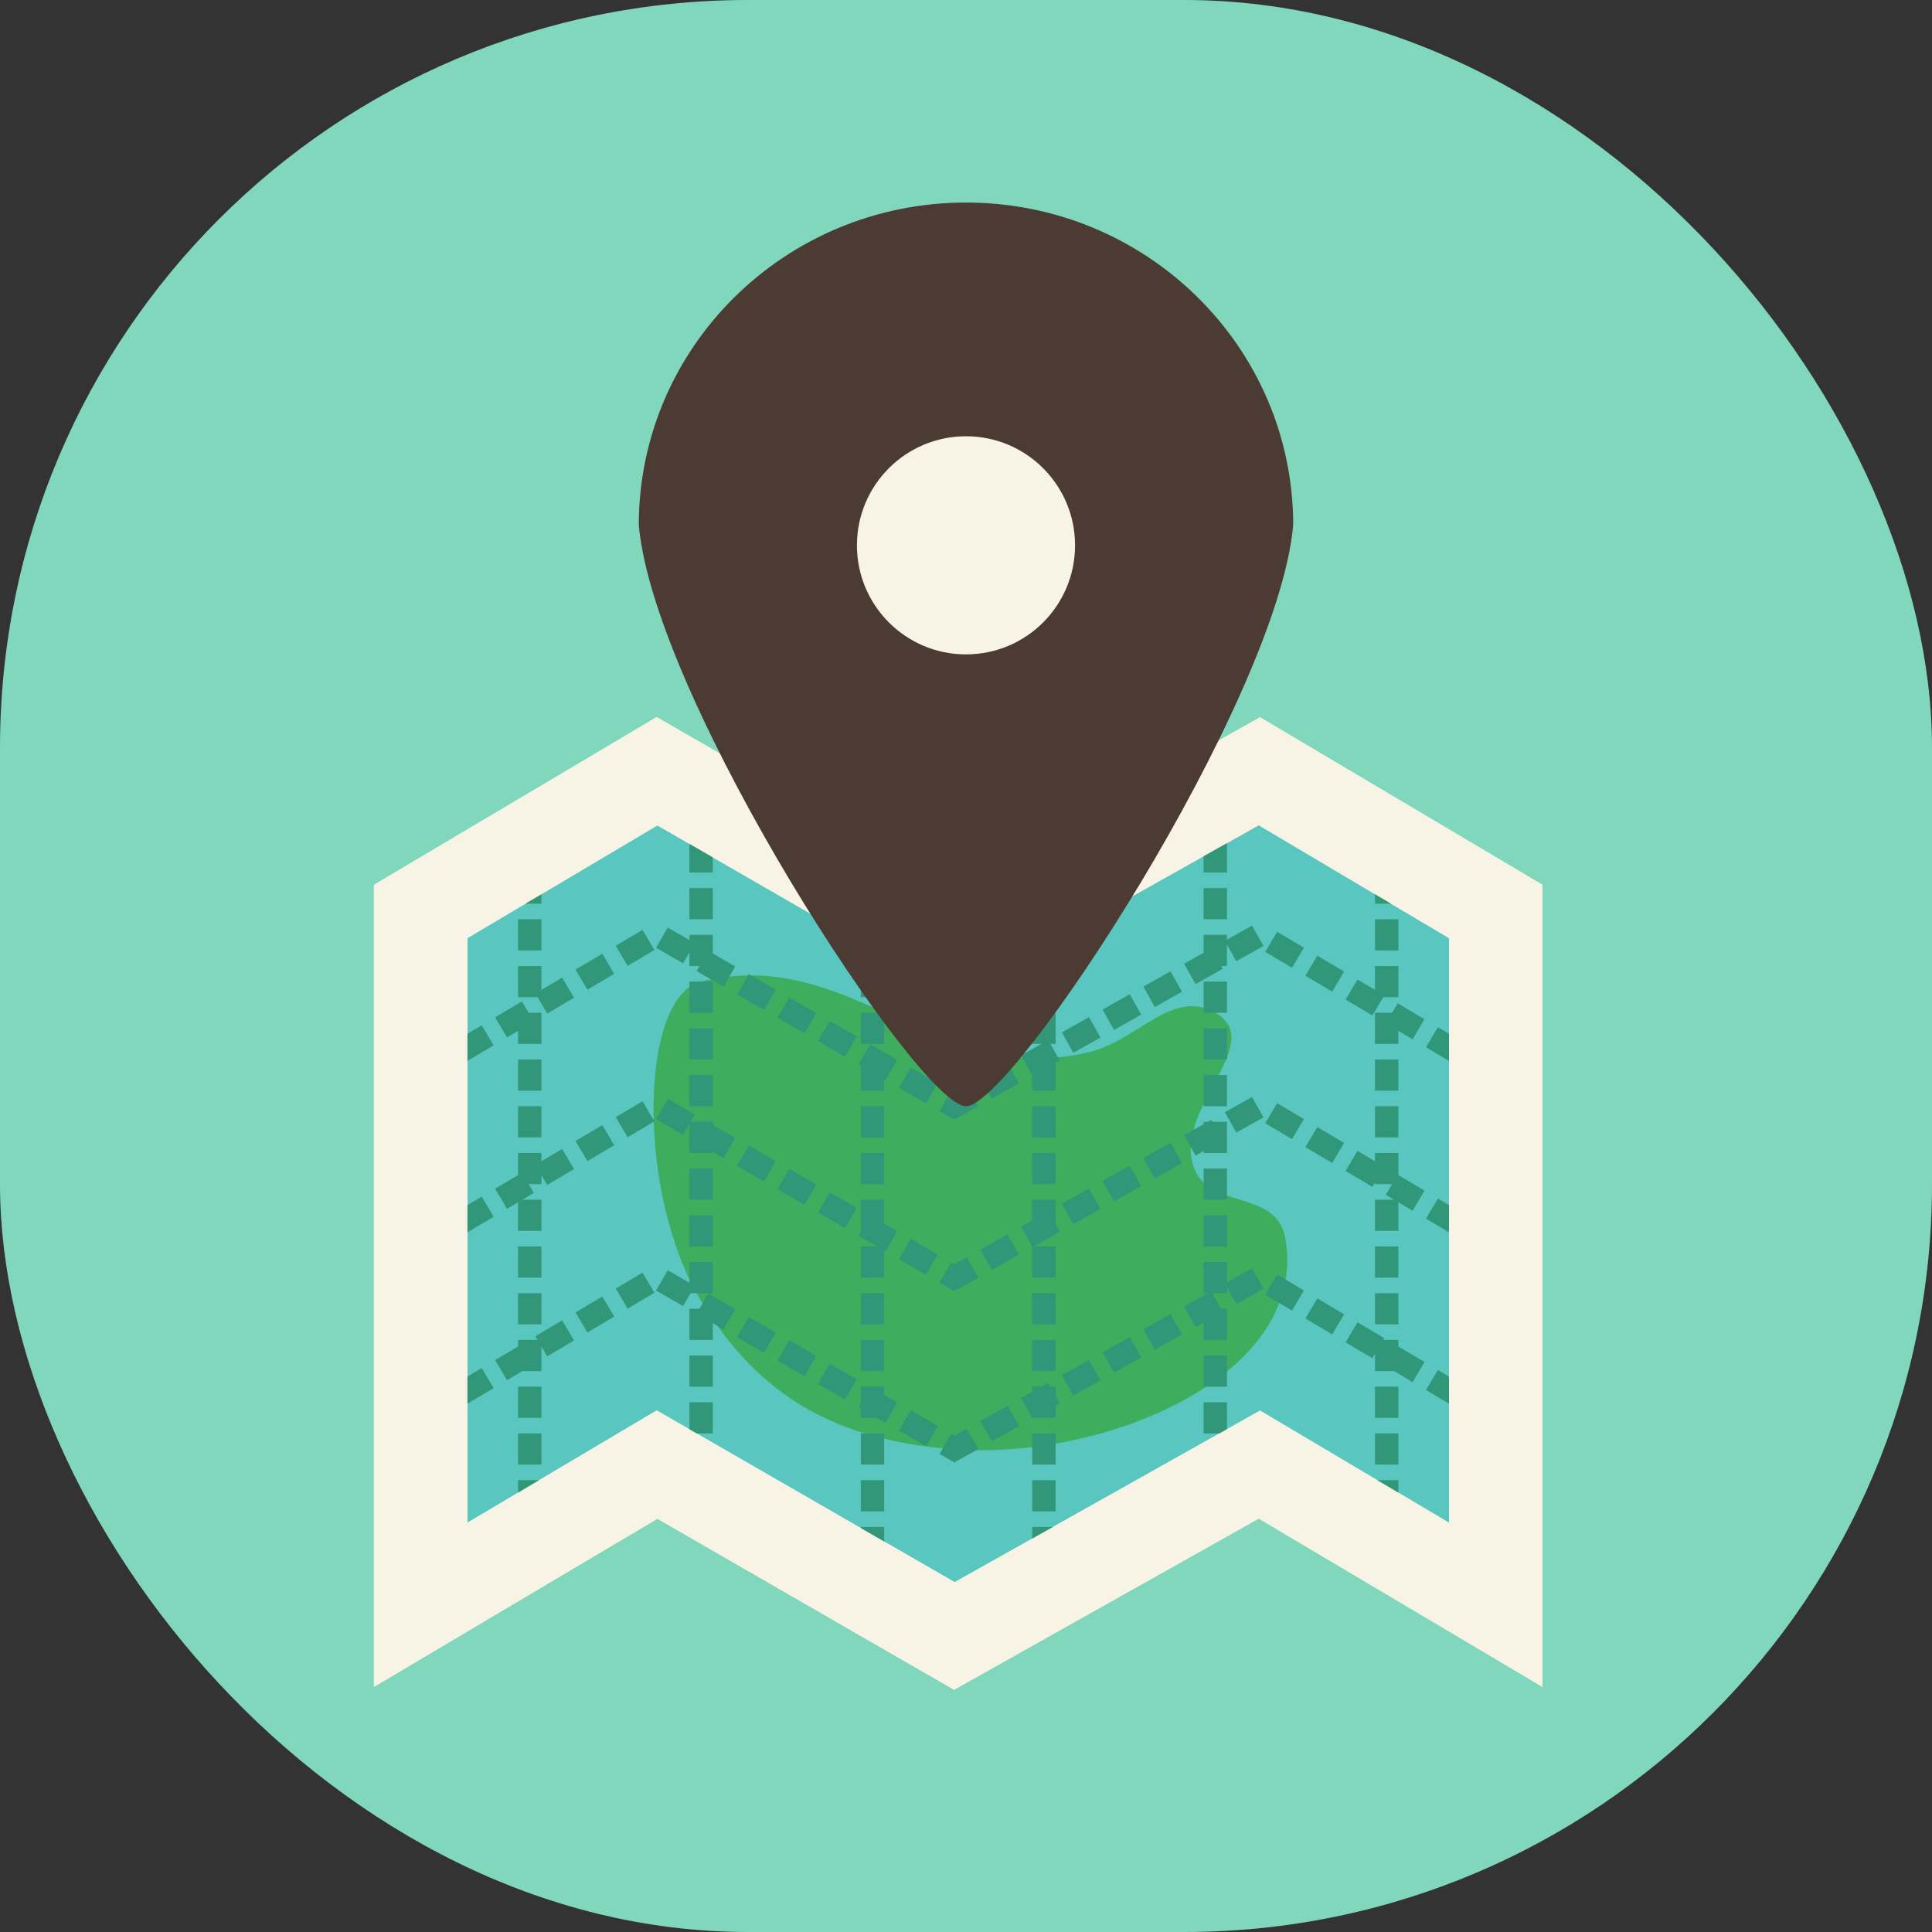 <svg width="124" height="124" viewBox="0 0 124 124" fill="none" xmlns="http://www.w3.org/2000/svg">
<rect x="0" y="0" width="124" height="124" fill="#333333" stroke="none"/>
<rect width="124" height="124" rx="48" fill="#81D7BC"/>
<path d="M42.17 94L27 103V58.5L42.17 49.5L61.255 60.5L80.83 49.5L96 58.5V103L80.83 94L61.255 105L42.17 94Z" fill="#59C7C0" stroke="#F7F4E5" stroke-width="6"/>
<path d="M45 83.5C40.85 76.654 41 64 45 63C54.624 60.594 60.161 69.985 70 67.5C73.058 66.727 75.265 63.428 78 65C81.257 66.871 75.72 70.826 76.5 74.5C77.209 77.841 81.923 76.133 82.5 79.5C84.007 88.286 70.882 93.806 61 93C53.757 92.409 48.767 89.714 45 83.5Z" fill="#3FAD5E"/>
<path d="M27 91L42.17 82L61.255 93L80.83 82L96 91" stroke="#319778" stroke-width="1.5" stroke-dasharray="2 1"/>
<path d="M27 69L42.17 60L61.255 71L80.83 60L96 69" stroke="#319778" stroke-width="1.5" stroke-dasharray="2 1"/>
<path d="M27 80L42.17 71L61.255 82L80.83 71L96 80" stroke="#319778" stroke-width="1.5" stroke-dasharray="2 1"/>
<path d="M45 54V94" stroke="#319778" stroke-width="1.5" stroke-dasharray="2 1"/>
<path d="M56 59V99" stroke="#319778" stroke-width="1.5" stroke-dasharray="2 1"/>
<path d="M34 56V96" stroke="#319778" stroke-width="1.5" stroke-dasharray="2 1"/>
<path d="M78 54V94" stroke="#319778" stroke-width="1.5" stroke-dasharray="2 1"/>
<path d="M89 56V96" stroke="#319778" stroke-width="1.5" stroke-dasharray="2 1"/>
<path d="M67 59V99" stroke="#319778" stroke-width="1.5" stroke-dasharray="2 1"/>
<path d="M42.17 94L27 103V58.5L42.17 49.5L61.255 60.5L80.83 49.5L96 58.5V103L80.83 94L61.255 105L42.17 94Z" stroke="#F7F4E5" stroke-width="6"/>
<path d="M83 33.702C82 45 65 71 62 71C59 71 42 45 41 33.702C41 22.268 50.402 13 62 13C73.598 13 83 22.268 83 33.702Z" fill="#4C3B33"/>
<circle cx="62" cy="35" r="7" fill="#F7F4E5"/>
</svg>
